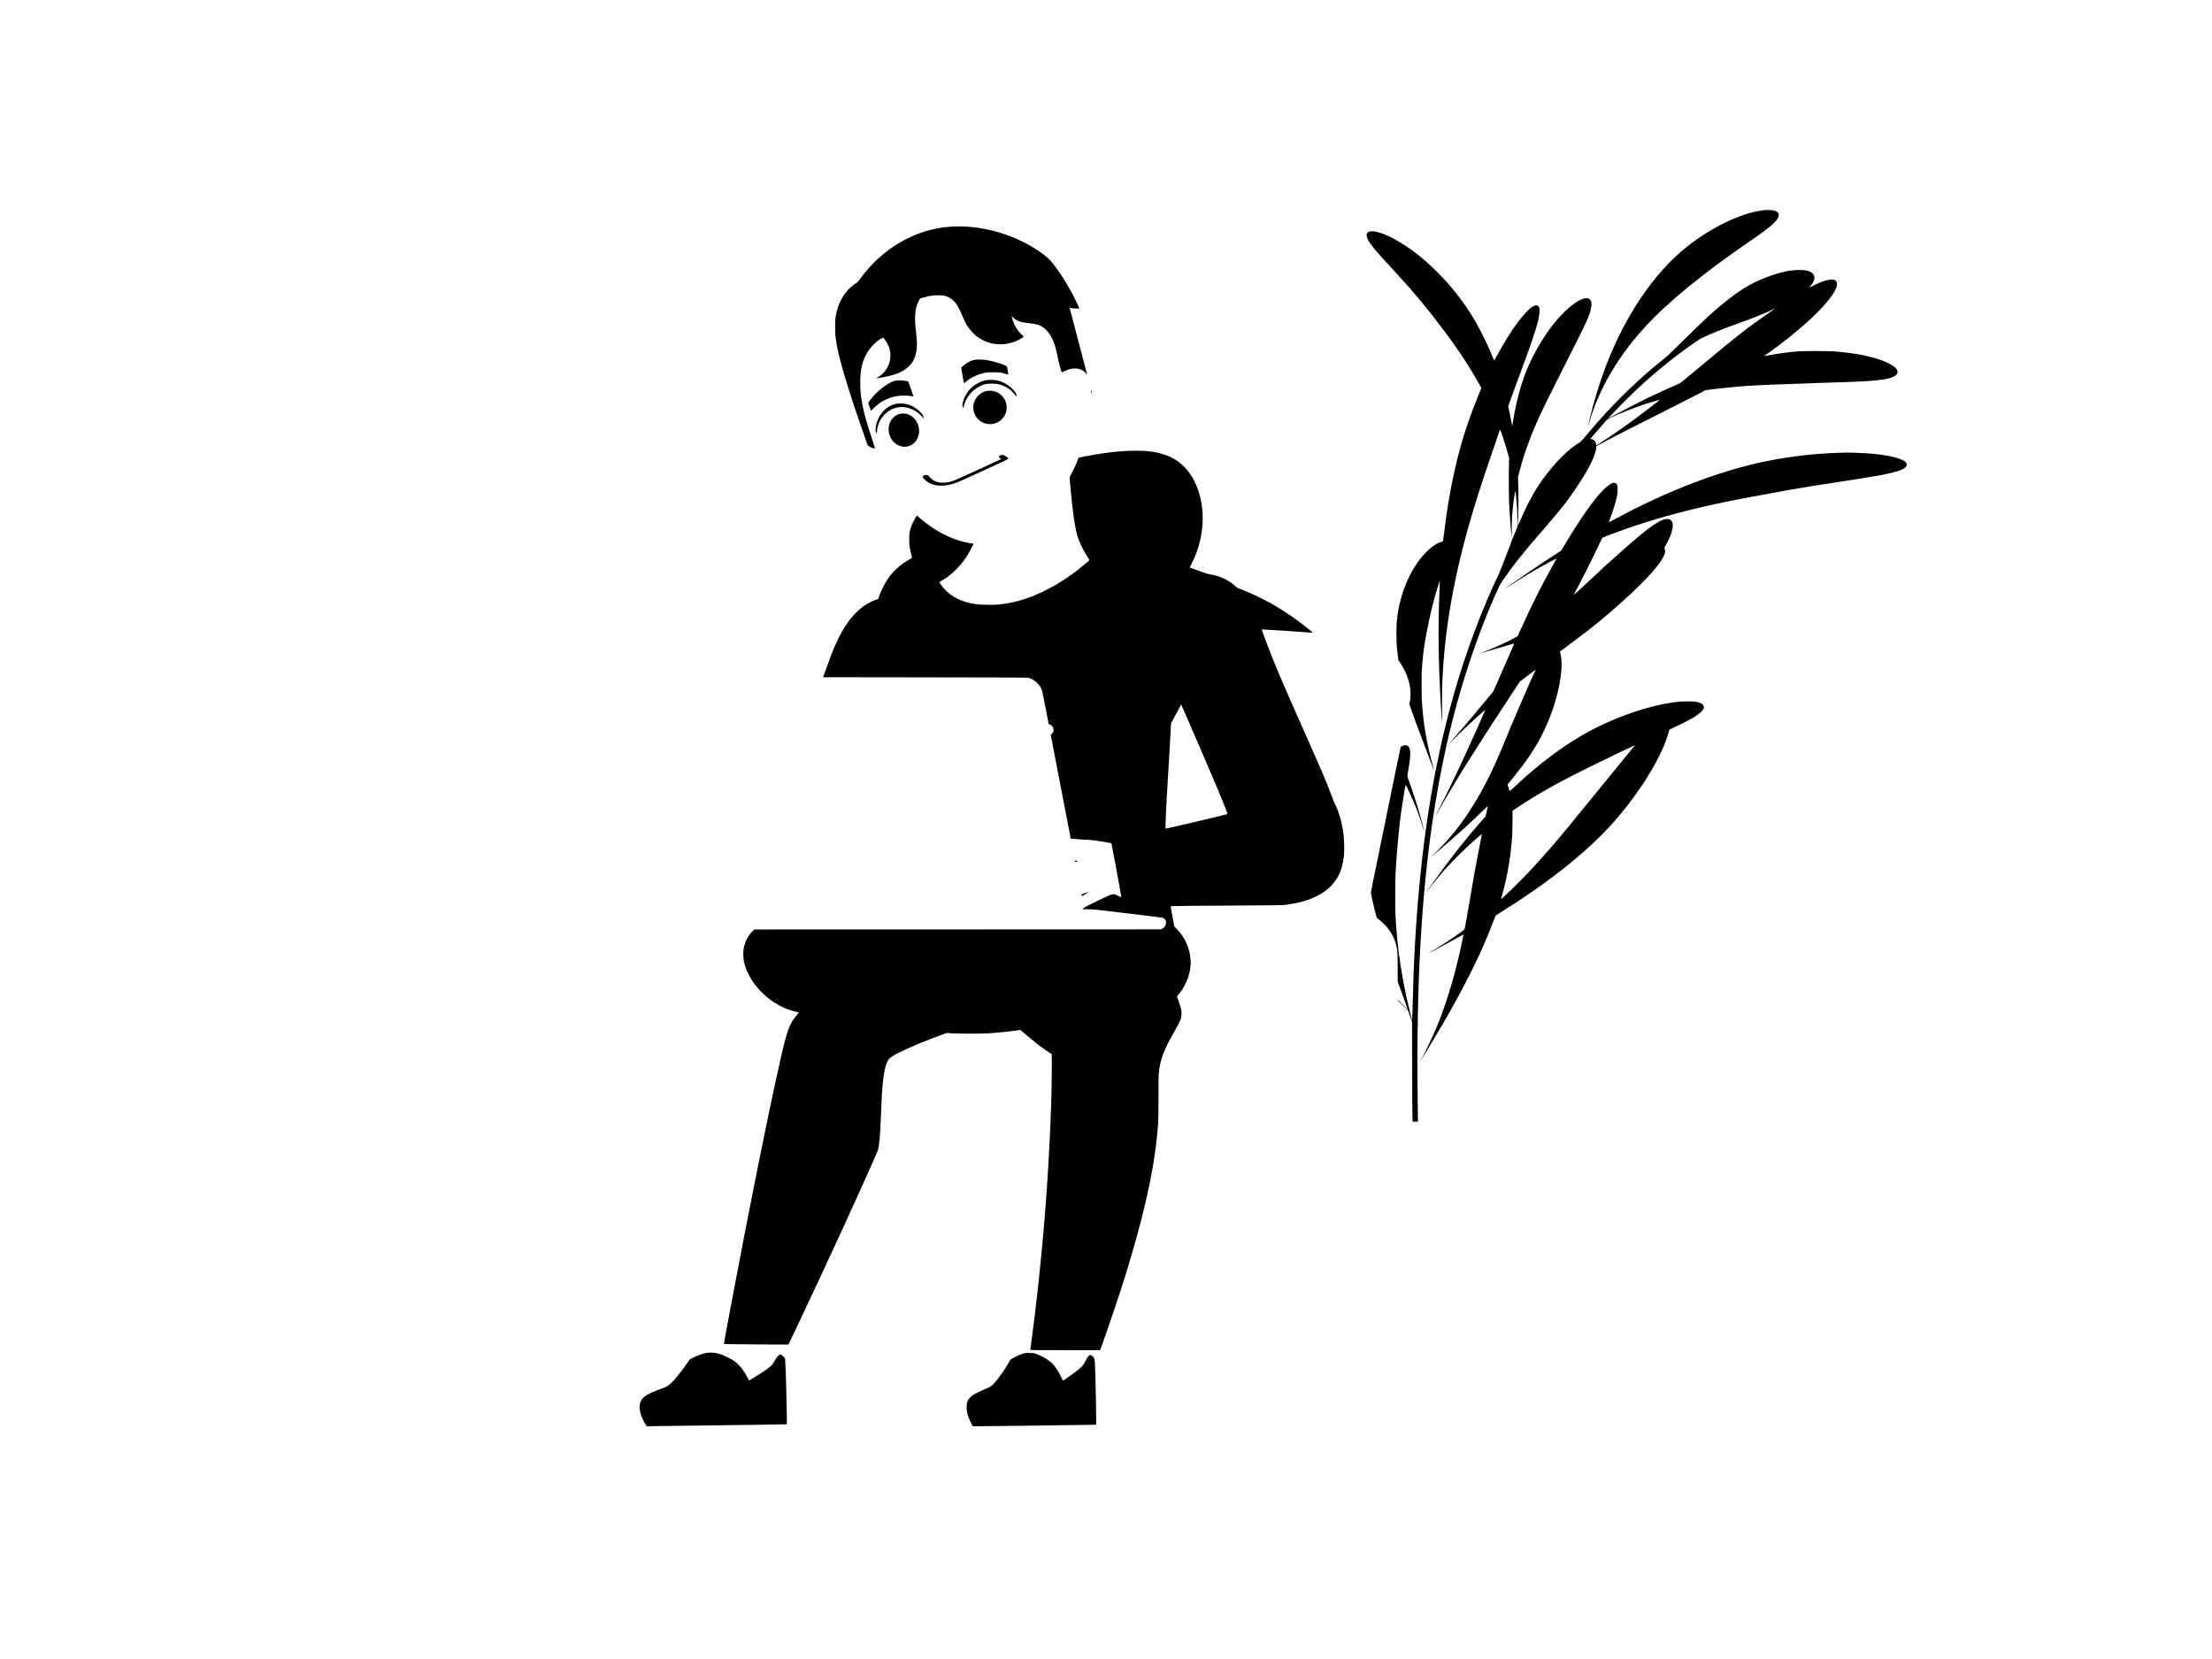 <?xml version="1.0" standalone="no"?>
<!DOCTYPE svg PUBLIC "-//W3C//DTD SVG 20010904//EN"
 "http://www.w3.org/TR/2001/REC-SVG-20010904/DTD/svg10.dtd">
<svg version="1.0" xmlns="http://www.w3.org/2000/svg"
 width="8334pt" height="6250pt" viewBox="0 0 8334 6250"
 preserveAspectRatio="xMidYMid meet">

<g transform="translate(0,6250) scale(0.1,-0.1)"
fill="#000000" stroke="none">
<path d="M66395 54574 c-822 -111 -1924 -643 -2835 -1368 -1234 -982 -2315
-2568 -3044 -4469 -261 -681 -475 -1383 -660 -2170 -39 -165 -31 -151 29 48
215 720 526 1398 956 2084 647 1032 1517 1974 2739 2967 749 608 1385 1082
2245 1674 543 373 771 540 938 688 326 288 342 490 42 547 -94 18 -274 18
-410 -1z"/>
<path d="M35800 53959 c-1311 -89 -2562 -813 -3394 -1966 -80 -112 -94 -125
-174 -176 -335 -213 -593 -595 -706 -1046 -52 -204 -61 -296 -61 -591 1 -309
16 -460 81 -780 137 -682 501 -1857 1094 -3531 l51 -146 64 -42 c81 -53 125
-71 171 -71 l36 0 -7 38 c-3 20 -63 205 -131 410 -250 749 -358 1208 -404
1719 -18 198 -8 614 18 768 76 438 224 731 510 1007 101 98 198 168 284 206
l47 21 39 -47 c244 -296 300 -691 143 -1019 -92 -193 -224 -337 -399 -435 -29
-17 -51 -32 -50 -34 8 -7 364 59 497 92 336 83 566 198 739 367 142 140 230
309 272 528 41 205 37 404 -17 849 -34 283 -36 558 -5 731 25 138 76 286 131
378 l40 68 133 36 c260 71 324 81 533 81 220 1 267 -8 411 -79 66 -32 113 -65
166 -114 128 -119 210 -259 357 -605 40 -93 87 -199 106 -235 93 -185 273
-398 445 -527 97 -72 258 -159 375 -202 423 -155 928 -96 1308 155 37 24 67
46 67 48 0 2 -44 48 -99 102 -112 112 -183 212 -253 359 -42 88 -98 266 -98
311 0 8 17 -7 39 -34 71 -90 210 -164 371 -197 41 -8 145 -22 230 -31 185 -19
293 -39 379 -71 192 -72 368 -246 488 -480 100 -195 141 -333 242 -809 44
-212 123 -495 137 -495 2 0 51 22 107 50 132 63 228 90 352 97 193 10 352 -57
459 -194 20 -26 36 -43 36 -39 0 4 -148 571 -330 1261 -181 690 -330 1256
-330 1258 0 2 28 -3 63 -11 63 -15 289 -23 302 -10 9 8 -204 444 -324 663
-239 435 -518 851 -761 1133 -167 194 -587 482 -1025 702 -860 433 -1845 640
-2755 579z"/>
<path d="M51585 53776 c-22 -8 -53 -29 -69 -47 -26 -29 -28 -37 -24 -98 6
-113 82 -249 272 -486 122 -152 270 -316 846 -940 669 -725 1160 -1315 1786
-2150 557 -741 997 -1412 1349 -2053 l67 -123 -95 -232 c-155 -376 -261 -656
-407 -1073 -413 -1179 -724 -2626 -909 -4217 -15 -136 -31 -250 -34 -253 -3
-3 -31 -12 -64 -21 -272 -70 -654 -412 -942 -842 -381 -568 -647 -1324 -726
-2061 -18 -164 -23 -283 -22 -550 0 -344 9 -498 51 -826 l23 -180 55 -79 c157
-226 273 -473 338 -719 27 -101 35 -142 56 -291 9 -61 9 -291 0 -360 -4 -27
-13 -84 -22 -126 l-15 -75 72 -210 c86 -253 213 -597 366 -999 298 -780 404
-1060 448 -1183 27 -73 49 -131 51 -129 2 2 -17 75 -42 163 -203 717 -347
1498 -399 2159 -4 44 -8 90 -10 103 -2 12 -7 86 -10 165 -4 78 -9 156 -11 172
-5 41 -5 914 0 945 2 14 7 84 10 155 4 72 9 148 11 170 2 22 9 94 15 160 13
144 37 346 50 435 126 837 339 1767 544 2380 l56 165 -5 -135 c-3 -74 -10
-236 -15 -360 -55 -1245 -33 -2795 61 -4280 46 -737 45 -736 41 -45 -5 631 3
964 34 1460 120 1951 515 3984 1220 6267 187 608 375 1175 767 2318 58 168
117 342 132 388 15 46 31 80 35 75 22 -25 200 -574 285 -878 l55 -199 -7 -186
c-15 -345 -5 -1590 12 -1620 1 -3 6 -72 9 -155 4 -82 9 -163 11 -180 2 -16 7
-86 10 -153 4 -68 8 -136 10 -150 2 -15 6 -72 10 -127 4 -55 9 -107 10 -116 2
-8 6 -58 10 -110 17 -245 22 -233 22 61 -1 271 6 483 18 620 2 25 7 79 10 120
6 74 32 317 40 375 37 258 57 379 65 388 12 14 54 -401 70 -698 5 -104 10
-294 10 -422 l0 -232 -96 -238 c-53 -131 -99 -240 -103 -243 -3 -3 -11 -23
-17 -45 -28 -100 -428 -1134 -484 -1250 -632 -1317 -1236 -2929 -1679 -4477
-152 -531 -248 -900 -421 -1613 -50 -209 -196 -888 -255 -1190 -20 -104 -40
-197 -43 -205 -3 -8 -6 -26 -8 -40 -1 -14 -23 -135 -48 -270 -342 -1838 -583
-3943 -706 -6170 -45 -821 -65 -1381 -96 -2605 -3 -143 -7 -261 -8 -262 -1 -1
-37 136 -79 305 -105 419 -172 729 -266 1222 -49 260 -134 807 -161 1035 -6
50 -13 106 -15 125 -6 49 -34 305 -40 365 -2 28 -7 82 -10 120 -4 39 -8 84
-10 100 -2 17 -6 66 -10 110 -3 44 -8 103 -10 130 -2 28 -7 109 -11 180 -3 72
-7 140 -9 152 -25 159 -25 1510 0 1793 1 19 6 91 9 160 4 69 9 150 11 180 6
77 14 180 20 280 3 47 8 101 10 120 4 31 16 170 30 345 9 109 32 356 40 425 2
19 7 64 10 100 3 36 10 99 15 140 5 41 11 95 14 120 33 281 91 685 145 995 16
94 37 215 46 270 10 55 21 104 25 108 15 17 340 -704 450 -998 69 -185 167
-478 215 -642 22 -73 41 -131 43 -129 4 4 -101 400 -174 661 -99 347 -306 982
-426 1304 -50 135 -50 136 -39 196 55 288 90 526 97 660 3 55 7 105 9 111 2 6
-1 51 -7 100 -18 166 -72 239 -178 238 -68 0 -165 -41 -179 -76 -6 -13 -46
-201 -90 -418 -44 -217 -105 -516 -136 -665 -31 -148 -62 -301 -70 -340 -7
-38 -46 -225 -85 -415 -39 -190 -80 -388 -90 -440 -10 -52 -55 -270 -99 -485
-167 -811 -235 -1143 -321 -1565 -49 -239 -121 -590 -160 -779 -38 -188 -70
-358 -70 -376 0 -53 133 -626 211 -910 9 -34 24 -49 100 -105 50 -36 143 -119
208 -185 283 -291 451 -660 480 -1055 4 -63 9 -334 10 -603 l2 -487 95 -263
c178 -489 276 -769 272 -773 -3 -2 -89 80 -191 183 -133 133 -187 182 -187
167 0 -13 55 -71 160 -168 88 -81 177 -164 199 -184 36 -34 45 -56 116 -262
l76 -226 3 -1684 c2 -927 7 -1772 11 -1877 l8 -193 100 0 100 0 -7 513 c-31
2533 -1 4380 104 6237 86 1523 242 3129 421 4350 17 113 33 223 35 245 22 174
160 1012 230 1395 63 343 155 809 221 1110 30 140 61 282 68 315 121 557 344
1422 539 2092 343 1172 804 2454 1238 3442 217 495 233 525 343 687 394 578
720 988 1537 1931 545 629 775 910 980 1198 637 895 972 1517 1005 1867 l6 68
241 129 c508 272 1313 683 2471 1264 347 174 805 407 1018 517 l388 201 352
45 c330 41 1005 105 1252 118 61 3 227 13 370 21 293 16 685 32 1135 45 313 9
656 22 1070 40 129 5 406 14 615 20 1022 29 1422 51 1815 101 369 46 587 138
618 260 30 118 -79 234 -343 366 -236 118 -491 200 -930 296 -270 60 -766 126
-1115 149 -302 20 -1216 17 -1440 -5 -431 -43 -724 -85 -1095 -156 -55 -10
-101 -18 -102 -17 -2 1 36 29 85 62 108 73 379 272 577 423 887 677 1592 1348
1906 1815 129 191 181 310 182 416 0 74 -24 117 -83 148 -88 46 -286 17 -520
-75 -87 -34 -351 -158 -452 -211 -4 -2 13 18 38 45 231 246 216 476 -35 573
-173 66 -523 66 -855 0 -336 -68 -722 -198 -1106 -374 -343 -157 -674 -366
-1079 -680 -153 -118 -511 -417 -577 -480 -10 -10 -92 -85 -264 -240 -103 -94
-564 -540 -950 -921 -452 -446 -488 -480 -645 -606 -1045 -835 -2005 -1781
-2911 -2870 -118 -140 -226 -261 -240 -268 -57 -26 -224 -140 -339 -232 -237
-189 -485 -438 -737 -739 -494 -589 -779 -1067 -1190 -1995 l-89 -200 6 80
c25 357 32 1117 15 1540 l-9 220 40 160 c167 669 419 1368 785 2175 94 209
966 1957 1338 2685 479 937 606 1251 606 1504 0 70 -4 95 -22 131 -152 301
-830 -135 -1451 -932 -411 -529 -797 -1218 -1030 -1839 -193 -514 -345 -1107
-448 -1748 l-33 -203 -57 283 c-31 156 -66 324 -77 373 l-21 90 84 230 c46
127 154 422 240 656 463 1255 468 1269 592 1635 190 563 265 860 267 1060 1
116 -12 163 -55 200 -39 32 -88 33 -154 1 -307 -144 -865 -891 -1376 -1841
-66 -121 -122 -219 -125 -218 -3 1 -37 79 -74 172 -221 546 -521 1134 -821
1609 -460 729 -1057 1419 -1739 2009 -587 508 -1292 931 -1746 1048 -125 32
-273 42 -329 21z m15290 -2905 c-6 -4 -100 -71 -210 -146 -804 -555 -1173
-842 -2315 -1795 -1101 -919 -1027 -860 -1132 -904 -248 -105 -718 -319 -1118
-508 -204 -97 -1123 -573 -1430 -741 -74 -41 -74 -41 -52 -12 13 16 121 133
242 260 925 976 1983 1882 3045 2607 77 53 169 110 204 128 232 116 862 370
1376 555 580 208 921 343 1190 469 212 100 214 101 200 87z m-4360 -3450 c-80
-78 -907 -703 -1307 -988 -333 -238 -1041 -713 -1062 -713 -2 0 -6 19 -10 43
-16 102 -71 166 -164 190 l-53 13 118 140 c110 131 214 250 427 492 86 97 97
106 186 149 383 182 908 389 1370 542 103 34 493 149 510 151 2 0 -4 -9 -15
-19z"/>
<path d="M36788 48950 c-152 -14 -236 -47 -390 -152 -129 -88 -178 -134 -178
-167 0 -15 9 -79 20 -142 11 -63 32 -179 46 -259 14 -80 27 -151 29 -158 3 -8
27 5 67 39 195 163 446 282 718 341 91 19 134 22 325 22 237 0 329 -12 493
-68 63 -22 72 -23 72 -9 0 52 -44 281 -57 295 -69 78 -603 233 -868 253 -163
12 -192 12 -277 5z"/>
<path d="M37170 48180 c-219 -35 -475 -176 -631 -348 -67 -74 -151 -203 -195
-297 -40 -86 -84 -244 -83 -295 1 -39 37 -147 38 -114 1 11 10 55 20 97 78
304 307 582 598 727 158 78 296 105 502 97 172 -6 282 -32 427 -101 169 -80
286 -175 389 -315 l60 -81 3 41 c4 55 -23 106 -107 205 -97 114 -213 203 -356
275 -169 83 -278 110 -465 115 -80 1 -170 -1 -200 -6z"/>
<path d="M33690 48147 c-259 -78 -659 -394 -899 -710 -88 -118 -87 -109 -42
-234 21 -59 45 -124 54 -144 l15 -36 118 116 c232 228 499 367 826 433 143 28
432 31 568 5 46 -9 86 -15 87 -13 3 3 -131 387 -174 498 l-26 67 -54 11 c-181
38 -360 40 -473 7z"/>
<path d="M41109 47758 c-4 -41 -1 -48 13 -48 10 0 18 1 18 3 0 1 -6 22 -14 47
l-13 45 -4 -47z"/>
<path d="M37162 47765 c-178 -39 -343 -167 -421 -327 -53 -107 -71 -182 -71
-288 0 -348 282 -630 630 -630 401 0 701 373 614 763 -75 340 -412 556 -752
482z"/>
<path d="M33760 47285 c-279 -56 -525 -257 -661 -540 -106 -221 -144 -507 -75
-564 10 -9 14 7 19 77 24 380 299 744 651 860 289 97 607 39 877 -159 71 -52
229 -211 229 -230 0 -7 2 -10 5 -7 3 3 -1 33 -9 67 -25 107 -160 250 -341 362
-204 126 -474 178 -695 134z"/>
<path d="M33891 46904 c-192 -52 -348 -220 -397 -429 -25 -109 -16 -266 23
-376 148 -426 643 -571 939 -275 180 180 225 481 109 731 -82 178 -227 303
-407 351 -68 18 -197 17 -267 -2z"/>
<path d="M59821 46414 c0 -11 3 -14 6 -6 3 7 2 16 -1 19 -3 4 -6 -2 -5 -13z"/>
<path d="M59811 46374 c0 -11 3 -14 6 -6 3 7 2 16 -1 19 -3 4 -6 -2 -5 -13z"/>
<path d="M42410 45509 c-340 -19 -740 -66 -1151 -135 -267 -44 -603 -109 -619
-119 -5 -3 -16 -29 -26 -58 -43 -131 -187 -445 -278 -605 -25 -45 -36 -76 -36
-105 0 -53 62 -708 96 -1007 57 -511 136 -983 196 -1170 84 -262 215 -533 381
-788 44 -68 76 -127 71 -131 -580 -507 -1095 -859 -1679 -1146 -632 -312
-1201 -478 -1800 -526 -184 -14 -602 -6 -764 15 -63 9 -162 25 -220 37 -494
100 -885 344 -1139 712 -29 41 -52 79 -52 84 0 4 30 24 67 43 369 194 760 582
1020 1015 50 83 203 376 203 388 0 2 -27 7 -61 11 -34 3 -116 17 -183 31 -613
124 -1253 461 -1811 953 l-80 70 -43 -66 c-62 -98 -157 -295 -186 -388 -49
-160 -61 -244 -60 -454 0 -157 4 -220 23 -323 19 -109 64 -293 86 -348 5 -13
-17 -29 -96 -74 -359 -200 -629 -448 -842 -770 -98 -149 -237 -429 -297 -596
l-45 -127 -55 -17 c-83 -26 -257 -106 -351 -161 -203 -118 -446 -333 -616
-544 -95 -118 -264 -368 -340 -505 -211 -378 -341 -685 -602 -1415 l-109 -305
3852 -5 c3711 -5 3853 -6 3906 -23 124 -42 211 -97 310 -197 99 -98 149 -177
183 -285 12 -38 247 -1236 247 -1258 0 -3 15 -8 33 -11 80 -15 150 -112 150
-207 -1 -65 -21 -111 -70 -155 l-35 -32 366 -1903 c202 -1047 371 -1927 377
-1955 l10 -51 112 -8 c62 -4 148 -11 192 -16 44 -5 136 -11 205 -14 188 -8
273 -14 400 -31 168 -21 614 -95 622 -103 10 -9 382 -2020 375 -2027 -7 -7
-130 42 -195 78 -50 28 -58 30 -122 24 -58 -6 -102 -22 -277 -102 -253 -116
-680 -327 -785 -389 -121 -71 -114 -75 132 -75 208 0 219 -1 1362 -140 634
-76 1214 -146 1288 -155 163 -19 188 -26 227 -68 44 -46 53 -69 54 -135 2 -99
-49 -180 -145 -230 l-51 -27 -7656 -3 -7656 -2 -64 -59 c-156 -143 -282 -376
-335 -621 -28 -125 -25 -387 5 -530 119 -563 550 -1149 1121 -1526 272 -179
536 -293 835 -360 60 -14 111 -27 112 -28 2 -2 -26 -38 -63 -82 -208 -250
-305 -439 -408 -800 -99 -346 -180 -686 -380 -1599 -365 -1660 -1038 -5018
-1575 -7870 -49 -258 -160 -845 -246 -1303 -87 -458 -154 -836 -150 -840 6 -7
2427 -24 2433 -17 7 7 831 1756 1239 2630 873 1869 2064 4494 2123 4679 61
189 91 530 125 1431 8 215 20 476 25 580 48 870 139 1313 300 1465 160 152
940 505 1890 857 l255 94 195 -13 c253 -17 1131 -17 1385 0 374 25 859 75
1118 116 l78 13 62 -51 c35 -28 150 -126 257 -217 107 -91 262 -219 344 -284
146 -114 497 -355 519 -355 12 0 3 -1189 -13 -1685 -75 -2316 -218 -4410 -456
-6665 -24 -234 -51 -490 -60 -570 -39 -376 -163 -1386 -239 -1944 -19 -143
-35 -268 -35 -278 0 -17 47 -18 1314 -18 l1314 0 16 43 c208 559 709 2043 931
2757 666 2142 1057 3857 1194 5240 53 534 56 586 57 1365 2 888 3 946 21 1100
53 464 192 828 558 1465 249 432 288 531 289 720 1 108 -2 124 -42 258 -24 79
-63 195 -88 259 -37 96 -42 118 -32 132 7 9 38 45 67 81 134 159 277 418 344
620 84 253 113 498 86 738 -44 410 -216 782 -494 1070 l-112 117 -57 305 c-68
371 -81 449 -74 456 11 10 1438 25 2778 29 879 3 1388 8 1450 15 52 6 115 13
140 16 111 13 407 69 525 99 407 106 750 270 999 476 378 314 558 672 628
1244 19 160 16 582 -6 765 -56 476 -177 921 -328 1200 -22 41 -66 149 -98 240
-79 224 -277 723 -353 890 -14 30 -77 174 -140 320 -142 329 -296 678 -484
1100 -900 2013 -1264 2872 -1543 3635 -50 138 -104 284 -119 325 -16 41 -27
76 -26 78 6 6 1666 -104 1863 -124 34 -4 62 -4 62 -1 0 3 -66 61 -147 128
-406 337 -987 732 -1476 1003 -333 184 -807 404 -1092 507 -94 34 -130 52
-165 85 -282 258 -592 407 -984 473 -85 15 -162 37 -290 85 -95 36 -231 85
-302 110 -71 24 -141 49 -156 55 l-27 10 64 123 c253 487 398 1021 424 1559
51 1039 -353 1971 -1030 2383 -307 186 -667 290 -1123 326 -148 11 -533 11
-746 -1z m2392 -10237 c163 -378 410 -948 548 -1267 404 -932 690 -1613 828
-1975 84 -219 81 -197 30 -211 -284 -76 -2248 -539 -2289 -539 -23 0 6 626 96
2105 50 818 69 1158 89 1576 l15 286 76 134 c42 74 126 234 188 356 62 123
114 223 117 223 3 0 139 -310 302 -688z"/>
<path d="M69265 45439 c-827 -21 -1775 -129 -2645 -300 -1763 -348 -3809
-1129 -5829 -2226 -95 -52 -175 -92 -177 -90 -3 2 15 55 40 118 112 290 224
650 267 854 31 150 34 380 5 439 -71 141 -232 86 -495 -169 -359 -348 -873
-1075 -1479 -2090 l-132 -220 -132 -84 c-511 -325 -1958 -1312 -1958 -1336 0
-2 98 60 218 139 405 266 735 466 1148 694 234 129 546 293 550 290 1 -2 -38
-75 -88 -163 -464 -823 -792 -1474 -1259 -2500 l-119 -260 -57 -34 c-269 -159
-811 -408 -1203 -552 -102 -38 -181 -69 -176 -69 10 0 698 198 1046 301 129
39 242 72 251 75 12 3 -28 -97 -128 -323 -79 -180 -173 -393 -207 -473 -379
-874 -439 -1006 -475 -1049 -613 -743 -1092 -1310 -1476 -1746 l-228 -260 269
270 c148 149 316 315 374 370 241 230 781 717 788 710 4 -4 -3 -21 -255 -590
-560 -1262 -1117 -2438 -1553 -3275 -56 -107 -97 -190 -92 -185 4 6 64 109
132 230 607 1081 1370 2300 2774 4433 l299 453 146 112 c163 126 419 319 439
331 16 10 12 0 -97 -232 -76 -161 -135 -294 -332 -752 -44 -102 -118 -270
-164 -375 -130 -299 -251 -584 -331 -780 -498 -1231 -800 -1892 -1142 -2496
-516 -912 -990 -1548 -1630 -2188 l-235 -234 209 179 c838 716 1108 958 1647
1479 158 152 287 274 287 271 0 -3 -9 -45 -21 -93 -11 -48 -31 -137 -44 -196
l-25 -108 -113 -127 c-637 -714 -1319 -1586 -1987 -2542 -40 -58 -89 -126
-107 -152 -19 -27 -33 -48 -30 -48 3 0 36 42 73 93 196 264 472 601 665 812
329 361 699 728 1030 1021 241 214 329 286 329 271 0 -8 -11 -68 -25 -133 -13
-66 -47 -238 -74 -384 -27 -146 -68 -357 -90 -470 -88 -451 -137 -730 -277
-1565 -25 -148 -65 -378 -89 -510 -24 -132 -53 -296 -66 -365 -12 -69 -25
-135 -30 -146 -19 -51 -748 -547 -1189 -809 -91 -54 -169 -102 -175 -108 -17
-16 559 296 1063 575 139 77 255 139 257 136 7 -6 -78 -414 -160 -773 -176
-769 -406 -1550 -663 -2246 -200 -542 -542 -1289 -800 -1749 -132 -235 452
731 810 1340 393 668 822 1457 1123 2065 388 785 566 1194 889 2045 11 29 35
48 137 113 967 607 1611 1051 2276 1567 346 269 379 295 758 619 567 484 1149
1067 1523 1525 350 427 491 616 867 1161 59 86 142 219 298 480 326 545 573
1084 672 1470 14 55 29 102 33 106 4 3 97 48 207 99 208 96 520 253 640 323
140 80 305 199 359 258 94 101 111 156 74 229 -19 37 -34 51 -88 78 -117 59
-230 76 -505 76 -237 0 -330 -7 -595 -45 -845 -121 -1914 -476 -2865 -951
-720 -360 -1498 -880 -2255 -1507 -221 -183 -523 -447 -665 -582 -217 -205
-320 -297 -327 -293 -4 3 -8 12 -8 21 0 9 -16 63 -36 120 l-35 104 78 96 c331
405 627 794 765 1008 245 379 311 492 464 790 392 764 671 1706 721 2435 17
250 3 462 -41 628 l-14 53 431 322 c663 496 963 733 1377 1087 820 701 1463
1323 1805 1745 184 228 286 389 330 525 24 72 25 169 1 204 -16 25 -16 28 2
54 43 60 163 293 200 387 128 323 140 533 36 624 -186 164 -610 -76 -1484
-839 -224 -195 -573 -504 -964 -854 -117 -105 -482 -445 -651 -607 -137 -131
-552 -509 -559 -509 -4 0 7 24 23 53 194 345 732 1413 931 1849 92 199 118
248 139 258 46 21 624 238 797 299 1328 467 2666 819 4399 1156 333 65 1384
259 1810 335 490 87 1239 207 2320 370 1211 183 1736 294 1978 416 65 34 133
98 147 139 64 192 -478 372 -1342 444 -228 20 -760 43 -893 39 -33 -1 -186 -5
-340 -9z m-7677 -11036 c-8 -10 -64 -76 -124 -148 -61 -71 -178 -213 -259
-315 -82 -102 -231 -284 -330 -405 -99 -121 -233 -285 -297 -365 -64 -80 -198
-244 -298 -365 -412 -498 -543 -659 -705 -861 -1124 -1402 -2000 -2375 -2854
-3172 -90 -84 -165 -151 -167 -149 -2 1 4 25 12 52 62 204 191 735 223 916 59
337 94 547 107 654 8 66 16 134 18 150 3 17 7 57 11 90 3 33 8 74 10 90 2 17
7 64 10 105 4 41 9 86 11 100 2 14 6 68 9 120 3 52 8 120 11 150 3 30 7 246 9
480 l3 425 184 123 c662 443 1452 894 2383 1359 570 286 2014 981 2039 982 5
1 2 -7 -6 -16z"/>
<path d="M37680 45338 c-63 -32 -64 -57 -6 -94 25 -16 46 -32 46 -35 0 -4
-123 -63 -272 -132 -150 -69 -500 -230 -778 -357 -675 -311 -721 -330 -900
-380 -71 -20 -108 -24 -230 -25 -161 0 -209 10 -338 71 -71 34 -187 135 -224
194 -14 22 -22 25 -75 24 -66 -1 -129 -26 -138 -55 -9 -27 53 -108 127 -169
241 -194 609 -232 1027 -104 131 40 258 93 596 249 171 79 454 209 630 290
176 81 434 199 573 263 144 67 258 125 264 135 13 25 2 36 -92 97 -92 58 -137
64 -210 28z"/>
<path d="M56685 40304 l-30 -26 33 22 c17 12 32 23 32 26 0 7 -4 5 -35 -22z"/>
<path d="M54343 35110 c0 -36 2 -50 4 -32 2 17 2 47 0 65 -2 17 -4 3 -4 -33z"/>
<path d="M54351 34954 c0 -11 3 -14 6 -6 3 7 2 16 -1 19 -3 4 -6 -2 -5 -13z"/>
<path d="M53671 31124 c0 -11 3 -14 6 -6 3 7 2 16 -1 19 -3 4 -6 -2 -5 -13z"/>
<path d="M40504 30054 c4 -16 9 -30 11 -32 1 -2 24 3 51 9 l49 13 -31 12 c-17
7 -44 16 -59 20 -27 7 -28 6 -21 -22z"/>
<path d="M40883 28852 c-123 -43 -133 -49 -133 -72 0 -54 12 -52 138 29 112
71 142 92 131 90 -2 0 -64 -21 -136 -47z"/>
<path d="M26578 11520 c-150 -31 -345 -105 -511 -193 -79 -42 -80 -43 -175
-182 -298 -434 -592 -774 -755 -873 -30 -18 -128 -59 -218 -91 -497 -178 -693
-296 -774 -466 -68 -144 -61 -337 20 -565 31 -85 118 -261 167 -335 l33 -50
230 3 c3075 38 5041 65 5046 70 18 18 -33 2146 -57 2417 l-6 70 -69 68 c-62
62 -71 67 -110 67 -39 0 -48 -5 -93 -53 -29 -29 -79 -103 -115 -167 -35 -63
-77 -132 -94 -152 -67 -83 -259 -223 -552 -403 -88 -54 -197 -122 -241 -151
l-82 -52 -23 51 c-44 95 -165 294 -236 389 -93 122 -217 246 -312 309 -100 67
-392 210 -507 248 -194 63 -392 78 -566 41z"/>
<path d="M38605 11516 c-126 -29 -282 -96 -449 -192 l-81 -47 -80 -135 c-248
-418 -533 -791 -674 -881 -26 -17 -124 -62 -217 -100 -537 -218 -686 -364
-686 -676 0 -126 17 -220 68 -368 40 -116 151 -346 170 -354 12 -4 3614 40
4307 53 l337 6 0 217 c0 478 -33 1867 -50 2121 -11 160 -20 181 -102 255 -83
76 -135 36 -248 -187 -63 -123 -84 -154 -149 -221 -82 -85 -227 -199 -441
-347 -74 -52 -161 -113 -192 -137 -31 -24 -60 -43 -65 -43 -4 1 -45 76 -89
168 -151 309 -297 494 -492 623 -139 91 -297 171 -429 216 -100 34 -118 37
-243 40 -89 2 -155 -2 -195 -11z"/>
</g>
</svg>
